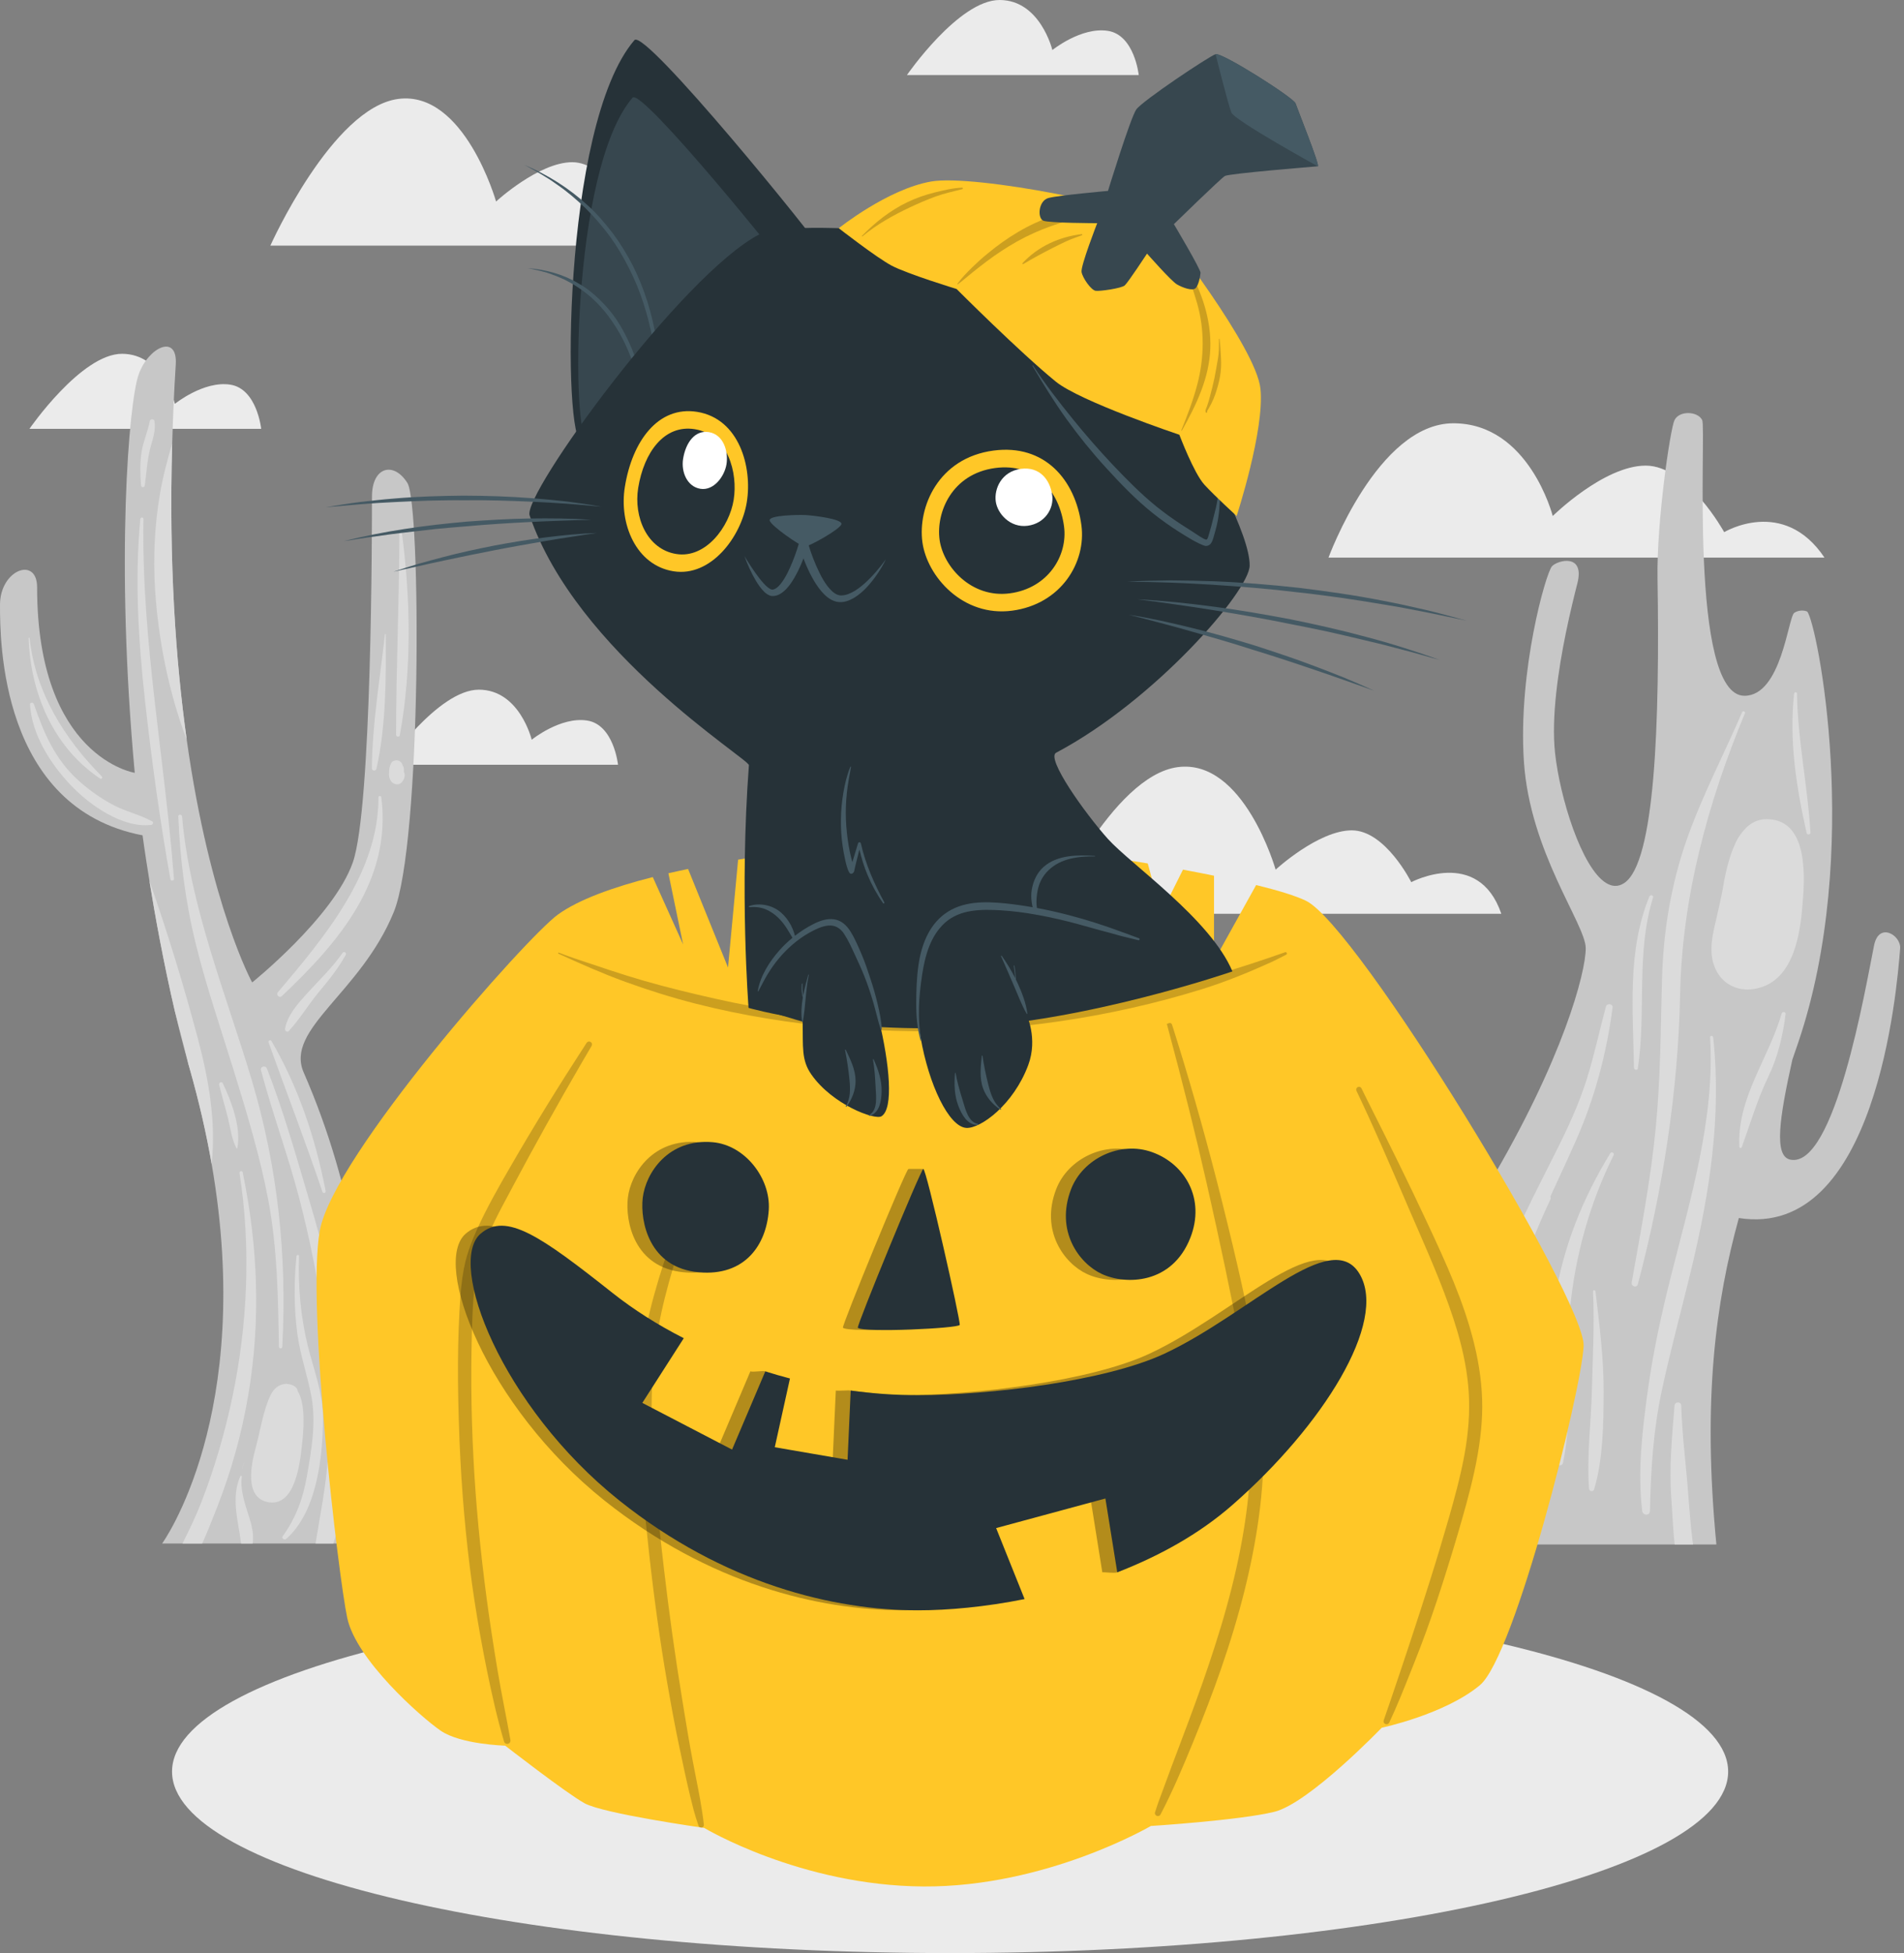 <svg width="39" height="40" viewBox="0 0 39 40" fill="none" xmlns="http://www.w3.org/2000/svg">
<rect x="0" y="0" width="39" height="40" fill="#808080" stroke="none"/>
<path d="M37.371 11.42H27.212C27.212 11.42 28.219 8.669 29.77 8.669C31.32 8.669 31.805 10.568 31.805 10.568C31.805 10.568 32.851 9.536 33.71 9.536C34.569 9.536 35.317 10.899 35.317 10.899C35.317 10.899 36.531 10.166 37.371 11.42Z" fill="#EBEBEB"/>
<path d="M5.35 8.783H0.603C0.603 8.783 1.663 7.246 2.499 7.246C3.335 7.246 3.582 8.271 3.582 8.271C3.582 8.271 4.172 7.793 4.718 7.878C5.265 7.964 5.35 8.783 5.35 8.783Z" fill="#EBEBEB"/>
<path d="M23.325 1.537H18.577C18.577 1.537 19.638 0 20.474 0C21.309 0 21.556 1.025 21.556 1.025C21.556 1.025 22.146 0.547 22.693 0.632C23.239 0.717 23.325 1.537 23.325 1.537Z" fill="#EBEBEB"/>
<path d="M12.659 15.662H7.911C7.911 15.662 8.972 14.125 9.808 14.125C10.644 14.125 10.891 15.15 10.891 15.15C10.891 15.15 11.48 14.672 12.027 14.757C12.573 14.842 12.659 15.662 12.659 15.662Z" fill="#EBEBEB"/>
<path d="M14.785 5.03H5.538C5.538 5.03 6.804 2.203 8.159 2.026C9.513 1.85 10.161 4.127 10.161 4.127C10.161 4.127 11.035 3.322 11.722 3.322C12.409 3.322 12.939 4.382 12.939 4.382C12.939 4.382 14.314 3.656 14.785 5.03Z" fill="#EBEBEB"/>
<path d="M30.752 18.715H21.505C21.505 18.715 22.771 15.887 24.126 15.711C25.481 15.534 26.129 17.811 26.129 17.811C26.129 17.811 27.002 17.006 27.69 17.006C28.377 17.006 28.907 18.067 28.907 18.067C28.907 18.067 30.281 17.34 30.752 18.715Z" fill="#EBEBEB"/>
<path d="M38.921 19.425C38.855 20.265 38.432 25.389 35.617 24.946C35.144 26.662 34.87 28.659 35.157 31.632H29.093C29.093 31.632 28.459 27.679 30.479 24.283C32.022 21.688 32.481 19.912 32.481 19.422C32.481 18.931 31.336 17.459 31.214 15.592C31.092 13.733 31.668 11.723 31.791 11.596C31.914 11.468 32.466 11.333 32.31 11.946C32.253 12.168 32.162 12.535 32.073 12.966C31.918 13.726 31.774 14.688 31.852 15.417C31.951 16.338 32.397 17.776 32.898 18.084C33.02 18.159 33.144 18.168 33.268 18.086C33.902 17.671 33.999 14.803 33.951 11.837C33.932 10.705 34.209 8.789 34.3 8.603C34.396 8.408 34.768 8.416 34.866 8.602C34.956 8.773 34.583 14.25 35.732 14.25C36.493 14.25 36.626 12.633 36.753 12.551C36.88 12.468 37.012 12.52 37.018 12.526C37.222 12.766 38.157 17.452 36.832 21.357C36.793 21.472 36.754 21.585 36.715 21.696C36.715 21.697 36.715 21.697 36.714 21.698C36.449 22.894 36.329 23.68 36.671 23.75C37.58 23.938 38.207 20.256 38.386 19.366C38.484 18.869 38.943 19.157 38.921 19.425Z" fill="#C7C7C7"/>
<path d="M36.915 18.602C36.86 19.243 36.691 20.141 35.919 20.256C35.584 20.306 35.28 20.154 35.138 19.843C34.979 19.498 35.086 19.115 35.168 18.765C35.205 18.606 35.239 18.443 35.274 18.279C35.324 17.979 35.397 17.587 35.544 17.277C35.574 17.206 35.61 17.141 35.655 17.086C35.789 16.893 35.97 16.767 36.22 16.777C37.072 16.814 36.964 18.04 36.915 18.602Z" fill="#DBDBDB"/>
<path d="M32.271 23.38C32.104 23.757 31.93 24.13 31.757 24.504C31.765 24.523 31.766 24.547 31.754 24.572C31.215 25.718 30.816 26.928 30.59 28.174C30.381 29.329 30.393 30.47 30.39 31.632H29.9C29.686 30.838 29.723 29.942 29.829 29.152C29.964 28.145 30.25 27.169 30.626 26.227C30.991 25.31 31.445 24.436 31.887 23.554C32.124 23.082 32.345 22.602 32.504 22.096C32.657 21.609 32.761 21.108 32.895 20.615C32.916 20.541 33.041 20.555 33.031 20.633C32.906 21.587 32.662 22.501 32.271 23.38Z" fill="#DBDBDB"/>
<path d="M32.984 23.619C32.423 24.534 32.017 25.537 31.852 26.601C31.772 27.119 31.739 27.641 31.775 28.165C31.816 28.762 31.899 29.345 31.885 29.945C31.884 30.018 31.999 30.036 32.015 29.962C32.232 28.934 32.055 27.853 32.158 26.811C32.265 25.72 32.563 24.64 33.052 23.659C33.074 23.614 33.011 23.576 32.984 23.619Z" fill="#DBDBDB"/>
<path d="M35.686 14.582C35.313 15.448 34.874 16.28 34.558 17.173C34.228 18.106 34.07 19.07 34.043 20.057C34.015 21.075 34.014 22.092 33.914 23.108C33.81 24.171 33.608 25.215 33.422 26.266C33.408 26.348 33.526 26.384 33.548 26.301C34.056 24.392 34.375 22.345 34.414 20.369C34.452 18.381 34.981 16.437 35.743 14.606C35.757 14.573 35.7 14.549 35.686 14.582Z" fill="#DBDBDB"/>
<path d="M35.092 21.245C35.087 21.205 35.025 21.204 35.028 21.245C35.13 22.906 34.624 24.556 34.223 26.151C34.026 26.933 33.856 27.717 33.747 28.516C33.639 29.311 33.54 30.144 33.638 30.945C33.65 31.043 33.794 31.05 33.797 30.945C33.814 30.103 33.864 29.29 34.042 28.464C34.217 27.649 34.439 26.843 34.634 26.033C35.016 24.451 35.266 22.876 35.092 21.245Z" fill="#DBDBDB"/>
<path d="M34.679 31.632H34.302C34.267 31.309 34.256 30.981 34.234 30.686C34.187 30.045 34.249 29.427 34.299 28.789C34.306 28.701 34.435 28.699 34.437 28.789C34.454 29.402 34.539 30.014 34.582 30.626C34.603 30.91 34.627 31.195 34.659 31.479C34.664 31.53 34.672 31.581 34.679 31.632Z" fill="#DBDBDB"/>
<path d="M32.681 26.449C32.677 26.418 32.629 26.416 32.63 26.449C32.662 27.121 32.624 27.797 32.607 28.469C32.591 29.132 32.499 29.826 32.548 30.487C32.552 30.545 32.635 30.561 32.653 30.501C32.837 29.886 32.844 29.168 32.848 28.53C32.852 27.829 32.762 27.145 32.681 26.449Z" fill="#DBDBDB"/>
<path d="M31.353 30.127C31.355 30.604 31.354 31.138 31.267 31.632H30.957C30.9 31.114 30.948 30.558 31.004 30.066C31.083 29.384 31.16 28.7 31.252 28.02C31.261 27.959 31.356 27.976 31.355 28.034C31.35 28.732 31.348 29.429 31.353 30.127Z" fill="#DBDBDB"/>
<path d="M36.495 20.755C36.223 21.695 35.584 22.469 35.626 23.486C35.627 23.517 35.668 23.521 35.678 23.493C35.856 23.001 35.992 22.528 36.22 22.053C36.417 21.644 36.518 21.215 36.575 20.766C36.581 20.72 36.507 20.713 36.495 20.755Z" fill="#DBDBDB"/>
<path d="M36.808 14.206C36.808 14.167 36.753 14.169 36.749 14.206C36.644 15.164 36.795 16.128 37.006 17.061C37.016 17.104 37.087 17.096 37.084 17.05C37.027 16.098 36.823 15.16 36.808 14.206Z" fill="#DBDBDB"/>
<path d="M33.784 18.362C33.328 19.478 33.449 20.691 33.469 21.87C33.47 21.914 33.541 21.927 33.548 21.881C33.724 20.724 33.505 19.516 33.86 18.383C33.876 18.333 33.803 18.316 33.784 18.362Z" fill="#DBDBDB"/>
<path d="M0 12.387C0 13.107 3.42401e-07 16.548 2.92 17.108C2.92 17.108 2.968 17.471 3.061 18.039C3.172 18.728 3.35 19.718 3.585 20.725C3.585 20.728 3.586 20.73 3.587 20.732C3.669 21.079 3.757 21.427 3.852 21.766C3.852 21.769 3.853 21.771 3.853 21.774C3.863 21.806 3.871 21.837 3.881 21.869C4.078 22.561 4.227 23.217 4.335 23.837C5.232 28.982 3.321 31.612 3.321 31.612H7.339C7.339 31.612 8.335 26.797 6.221 21.966C5.83 21.072 7.385 20.345 8.065 18.681C8.642 17.272 8.625 10.339 8.345 9.892C8.066 9.445 7.619 9.556 7.619 10.171C7.619 10.786 7.619 16.544 7.227 17.662C6.836 18.779 5.165 20.121 5.165 20.121C5.165 20.121 4.306 18.564 3.825 15.153C3.825 15.152 3.825 15.152 3.825 15.152C3.6 13.548 3.457 11.536 3.527 9.083C3.526 9.082 3.526 9.081 3.527 9.081C3.541 8.563 3.565 8.024 3.6 7.466C3.641 6.826 3.04 7.107 2.841 7.667C2.64 8.227 2.36 11.467 2.76 15.828C2.76 15.828 0.76 15.516 0.76 12.027C0.76 11.387 0 11.667 0 12.387Z" fill="#C7C7C7"/>
<path d="M5.346 21.919C5.577 22.791 5.892 23.639 6.122 24.513C6.351 25.39 6.535 26.295 6.639 27.196C6.74 28.069 6.768 28.952 6.717 29.829C6.682 30.431 6.558 31.02 6.463 31.612H6.829C7.264 30.233 7.205 28.678 6.982 27.286C6.834 26.369 6.601 25.482 6.338 24.593C6.069 23.688 5.811 22.765 5.468 21.885C5.438 21.812 5.325 21.839 5.346 21.919Z" fill="#DBDBDB"/>
<path d="M3.729 16.722C3.89 18.56 4.624 20.345 5.151 22.101C5.687 23.89 5.883 25.716 5.782 27.581C5.78 27.625 5.714 27.626 5.713 27.581C5.697 26.577 5.681 25.566 5.495 24.576C5.326 23.682 5.059 22.804 4.791 21.935C4.528 21.083 4.236 20.237 4.02 19.371C3.801 18.498 3.69 17.621 3.652 16.722C3.65 16.672 3.725 16.673 3.729 16.722Z" fill="#DBDBDB"/>
<path d="M3.737 31.612H4.142C4.254 31.361 4.355 31.106 4.451 30.859C4.738 30.126 4.952 29.36 5.083 28.584C5.345 27.05 5.285 25.529 4.971 24.009C4.962 23.966 4.899 23.985 4.906 24.026C5.144 25.536 5.073 27.126 4.759 28.619C4.604 29.353 4.394 30.07 4.123 30.769C4.011 31.058 3.876 31.336 3.737 31.612Z" fill="#DBDBDB"/>
<path d="M5.243 29.628C5.335 29.29 5.392 28.874 5.549 28.559C5.61 28.437 5.714 28.355 5.836 28.345C5.845 28.342 5.854 28.34 5.865 28.341C5.879 28.342 5.893 28.344 5.906 28.347C5.931 28.35 5.956 28.356 5.982 28.366C6.031 28.385 6.087 28.422 6.096 28.48C6.096 28.483 6.097 28.486 6.097 28.489C6.276 28.771 6.21 29.375 6.185 29.596C6.147 29.942 6.053 30.849 5.51 30.768C4.983 30.689 5.153 29.957 5.243 29.628Z" fill="#DBDBDB"/>
<path d="M3.06 18.039C3.172 18.728 3.35 19.718 3.585 20.725C3.585 20.728 3.586 20.73 3.587 20.732C3.617 20.847 3.648 20.962 3.678 21.076C3.741 21.306 3.799 21.536 3.852 21.766C3.852 21.769 3.852 21.771 3.853 21.774C3.862 21.806 3.871 21.837 3.88 21.869C4.078 22.561 4.227 23.217 4.335 23.837C4.427 22.973 4.278 22.115 4.049 21.255C3.759 20.167 3.433 19.099 3.06 18.039Z" fill="#DBDBDB"/>
<path d="M7.97 15.818C7.968 15.755 7.981 15.696 8.009 15.635C8.029 15.589 8.092 15.566 8.139 15.573C8.193 15.581 8.228 15.616 8.247 15.666C8.249 15.672 8.251 15.679 8.252 15.685C8.261 15.697 8.268 15.711 8.271 15.727C8.275 15.756 8.276 15.784 8.274 15.811C8.31 15.877 8.28 15.967 8.227 16.024C8.162 16.093 8.058 16.066 8.009 15.996C7.972 15.942 7.961 15.879 7.97 15.818Z" fill="#DBDBDB"/>
<path d="M5.694 20.319C6.641 19.198 7.756 17.883 7.752 16.331C7.752 16.292 7.806 16.294 7.811 16.331C8.026 18.037 6.934 19.303 5.775 20.399C5.721 20.451 5.647 20.374 5.694 20.319Z" fill="#DBDBDB"/>
<path d="M5.839 21.07C5.886 20.791 6.104 20.552 6.288 20.348C6.536 20.073 6.805 19.823 7.016 19.516C7.044 19.476 7.107 19.511 7.082 19.555C6.929 19.832 6.735 20.075 6.532 20.316C6.317 20.573 6.142 20.871 5.916 21.115C5.882 21.152 5.832 21.112 5.839 21.07Z" fill="#DBDBDB"/>
<path d="M8.181 10.884C8.181 10.853 8.224 10.855 8.228 10.884C8.41 12.246 8.439 13.702 8.189 15.06C8.181 15.103 8.113 15.092 8.113 15.049C8.113 13.663 8.18 12.272 8.181 10.884Z" fill="#DBDBDB"/>
<path d="M7.884 12.993C7.886 12.982 7.901 12.982 7.901 12.993C7.908 13.893 7.909 14.867 7.71 15.748C7.698 15.8 7.617 15.788 7.617 15.736C7.624 14.829 7.785 13.895 7.884 12.993Z" fill="#DBDBDB"/>
<path d="M0.693 14.419C0.9 15.016 1.126 15.552 1.607 15.985C1.827 16.183 2.071 16.357 2.334 16.494C2.586 16.625 2.869 16.685 3.116 16.822C3.153 16.843 3.132 16.89 3.097 16.894C2.505 16.965 1.829 16.484 1.444 16.076C1.028 15.634 0.655 15.05 0.614 14.429C0.611 14.382 0.679 14.378 0.693 14.419Z" fill="#DBDBDB"/>
<path d="M0.606 13.069C0.726 14.182 1.316 15.124 2.087 15.903C2.108 15.925 2.08 15.965 2.053 15.947C1.093 15.309 0.622 14.188 0.587 13.069C0.587 13.057 0.605 13.057 0.606 13.069Z" fill="#DBDBDB"/>
<path d="M2.873 10.631C2.877 10.589 2.939 10.588 2.939 10.631C2.894 13.106 3.376 15.539 3.563 17.999C3.567 18.04 3.498 18.05 3.491 18.009C3.274 16.801 3.107 15.577 2.971 14.358C2.834 13.119 2.759 11.874 2.873 10.631Z" fill="#DBDBDB"/>
<path d="M3.176 12.069C3.241 13.088 3.453 14.172 3.825 15.152C3.6 13.549 3.457 11.536 3.527 9.083C3.426 9.427 3.334 9.773 3.274 10.128C3.166 10.77 3.136 11.42 3.176 12.069Z" fill="#DBDBDB"/>
<path d="M2.899 9.263C2.933 9.043 3.027 8.841 3.069 8.622C3.078 8.576 3.155 8.575 3.163 8.622C3.193 8.813 3.134 8.972 3.084 9.156C3.015 9.413 3.001 9.677 2.967 9.94C2.961 9.99 2.893 9.992 2.889 9.94C2.87 9.718 2.866 9.485 2.899 9.263Z" fill="#DBDBDB"/>
<path d="M5.56 21.32C6.117 22.277 6.46 23.31 6.67 24.391C6.679 24.434 6.618 24.452 6.604 24.409C6.258 23.381 5.865 22.367 5.5 21.346C5.488 21.31 5.542 21.289 5.56 21.32Z" fill="#DBDBDB"/>
<path d="M4.562 22.184C4.741 22.554 4.943 23.096 4.862 23.512C4.86 23.521 4.847 23.522 4.843 23.515C4.746 23.33 4.721 23.114 4.673 22.913C4.616 22.679 4.544 22.449 4.489 22.215C4.479 22.173 4.542 22.141 4.562 22.184Z" fill="#DBDBDB"/>
<path d="M5.791 31.462C6.06 31.089 6.205 30.697 6.284 30.245C6.377 29.717 6.478 29.149 6.381 28.614C6.302 28.177 6.15 27.763 6.091 27.319C6.021 26.787 6.019 26.261 6.073 25.727C6.076 25.694 6.128 25.692 6.126 25.727C6.104 26.341 6.157 26.96 6.303 27.557C6.424 28.052 6.619 28.531 6.616 29.048C6.612 29.836 6.493 30.964 5.862 31.518C5.826 31.549 5.759 31.507 5.791 31.462Z" fill="#DBDBDB"/>
<path d="M4.938 31.612H5.176C5.192 31.488 5.183 31.364 5.145 31.217C5.065 30.91 4.907 30.571 4.954 30.246C4.957 30.229 4.931 30.213 4.922 30.233C4.725 30.688 4.883 31.149 4.938 31.612Z" fill="#DBDBDB"/>
<path d="M5 29.954C5.001 29.953 5.002 29.954 5.002 29.955C4.979 29.995 4.969 30.038 4.972 30.083C4.972 30.084 4.97 30.084 4.97 30.083C4.967 30.037 4.977 29.994 5 29.954Z" fill="#DBDBDB"/>
<path d="M19.461 40C28.262 40 35.398 38.336 35.398 36.283C35.398 34.23 28.262 32.566 19.461 32.566C10.659 32.566 3.524 34.23 3.524 36.283C3.524 38.336 10.659 40 19.461 40Z" fill="#EBEBEB"/>
<path d="M32.438 27.568C32.391 28.505 31.029 33.918 30.312 34.514C29.596 35.111 28.302 35.385 28.302 35.385C28.302 35.385 26.816 36.931 26.102 37.107C25.387 37.282 23.573 37.397 23.573 37.397C23.573 37.397 21.441 38.649 18.92 38.636C16.398 38.622 14.425 37.437 14.425 37.437C14.425 37.437 12.355 37.145 11.972 36.931C11.587 36.716 10.348 35.752 10.348 35.752C10.348 35.752 9.437 35.728 9.026 35.445C8.615 35.162 7.295 33.991 7.113 33.138C6.93 32.283 6.277 26.738 6.55 25.206C6.823 23.675 10.778 19.198 11.43 18.729C11.847 18.428 12.547 18.172 13.371 17.963L13.992 19.341L13.691 17.885C13.823 17.855 13.957 17.825 14.094 17.797L14.912 19.815L15.119 17.606C16.965 17.3 18.894 17.169 19.635 17.195C20.343 17.221 21.97 17.423 23.51 17.684L23.785 18.704L24.231 17.811C24.449 17.852 24.663 17.892 24.867 17.935V19.679L25.73 18.126C26.18 18.236 26.538 18.346 26.75 18.448C27.803 18.955 32.483 26.632 32.438 27.568Z" fill="#FFC727"/>
<g opacity="0.2">
<path d="M30.361 28.817C30.359 29.218 30.306 29.654 30.197 30.148C30.103 30.579 29.979 31.01 29.85 31.45C29.723 31.881 29.586 32.32 29.442 32.755C29.29 33.212 29.139 33.628 28.981 34.023L28.898 34.232C28.76 34.578 28.618 34.937 28.456 35.28C28.445 35.302 28.425 35.314 28.401 35.314C28.394 35.314 28.386 35.312 28.378 35.31C28.347 35.297 28.332 35.266 28.342 35.235C28.363 35.169 28.386 35.103 28.409 35.039C28.424 34.997 28.438 34.957 28.452 34.916C28.769 33.986 29.043 33.156 29.289 32.376C29.433 31.921 29.558 31.501 29.676 31.093C29.786 30.707 29.911 30.257 29.994 29.808C30.081 29.337 30.109 28.913 30.084 28.511C30.059 28.124 29.984 27.72 29.854 27.275C29.643 26.56 29.339 25.86 29.045 25.183C28.995 25.071 28.947 24.959 28.898 24.846L28.795 24.607C28.474 23.86 28.141 23.087 27.785 22.341C27.771 22.312 27.783 22.278 27.812 22.263C27.84 22.25 27.873 22.262 27.887 22.289L27.931 22.379C27.967 22.452 28.003 22.524 28.039 22.597C28.415 23.343 28.848 24.212 29.251 25.078C29.612 25.854 29.985 26.656 30.196 27.522C30.308 27.976 30.362 28.411 30.361 28.817Z" fill="black"/>
<path d="M12.118 21.421C12.056 21.525 11.995 21.629 11.934 21.734C11.408 22.639 10.942 23.477 10.506 24.296L10.425 24.448C10.233 24.805 10.035 25.175 9.898 25.558C9.742 25.991 9.697 26.432 9.677 26.96C9.64 27.924 9.647 28.902 9.698 29.868C9.745 30.782 9.834 31.725 9.97 32.75C10.028 33.183 10.097 33.64 10.188 34.188C10.231 34.448 10.281 34.712 10.33 34.967C10.373 35.187 10.416 35.413 10.455 35.637C10.461 35.673 10.439 35.706 10.403 35.715C10.398 35.716 10.392 35.716 10.387 35.716C10.358 35.716 10.334 35.698 10.325 35.67C10.294 35.565 10.263 35.453 10.228 35.321C10.095 34.817 9.993 34.311 9.909 33.882C9.812 33.374 9.733 32.901 9.668 32.436C9.54 31.506 9.453 30.518 9.412 29.501C9.365 28.316 9.37 27.408 9.43 26.558C9.451 26.269 9.484 26.039 9.535 25.831C9.586 25.627 9.663 25.416 9.775 25.17C9.971 24.737 10.21 24.317 10.458 23.889C10.936 23.061 11.446 22.234 12.015 21.359C12.027 21.341 12.046 21.331 12.066 21.331C12.078 21.331 12.089 21.334 12.1 21.341C12.127 21.359 12.135 21.393 12.118 21.421Z" fill="black"/>
<path d="M25.743 27.88C25.918 28.933 25.931 30.01 25.784 31.081C25.65 32.051 25.397 33.066 25.01 34.182C24.847 34.653 24.657 35.148 24.431 35.698C24.236 36.173 24.024 36.678 23.771 37.162C23.76 37.183 23.739 37.194 23.718 37.194C23.709 37.194 23.701 37.193 23.692 37.189C23.664 37.177 23.649 37.145 23.658 37.117C23.702 36.978 23.745 36.857 23.788 36.746C23.836 36.617 23.884 36.488 23.931 36.359C23.976 36.238 24.02 36.116 24.067 35.995C24.162 35.744 24.256 35.493 24.35 35.242C24.564 34.667 24.732 34.189 24.877 33.736C25.245 32.597 25.471 31.588 25.568 30.652C25.622 30.12 25.638 29.597 25.613 29.095C25.588 28.627 25.522 28.116 25.401 27.486C25.214 26.506 24.997 25.474 24.717 24.237C24.494 23.252 24.231 22.198 23.912 21.013L23.901 20.971L23.947 20.953C23.972 20.945 23.999 20.959 24.007 20.985C24.048 21.115 24.089 21.245 24.13 21.376C24.452 22.414 24.755 23.502 25.031 24.608C25.333 25.82 25.57 26.839 25.743 27.88Z" fill="black"/>
<path d="M14.254 36.398C14.316 36.714 14.382 37.043 14.417 37.37C14.421 37.398 14.403 37.423 14.375 37.43C14.37 37.431 14.367 37.431 14.362 37.431C14.338 37.431 14.316 37.416 14.308 37.393C14.268 37.276 14.235 37.17 14.208 37.069C14.11 36.698 14.029 36.317 13.951 35.947L13.913 35.769C13.833 35.391 13.755 34.975 13.666 34.46C13.519 33.613 13.396 32.721 13.295 31.808C13.186 30.813 13.108 29.976 13.082 29.132C13.067 28.631 13.084 28.193 13.136 27.791C13.188 27.39 13.273 26.975 13.398 26.521C13.629 25.681 13.95 24.864 14.262 24.105C14.277 24.07 14.316 24.054 14.353 24.068C14.391 24.083 14.41 24.121 14.397 24.157L14.364 24.252C14.34 24.322 14.316 24.393 14.29 24.463C14.013 25.245 13.728 26.054 13.545 26.891C13.372 27.687 13.314 28.538 13.365 29.492C13.409 30.292 13.483 31.134 13.601 32.14C13.703 33.018 13.826 33.902 13.968 34.769L13.995 34.938C14.057 35.314 14.12 35.704 14.193 36.084C14.212 36.188 14.233 36.292 14.254 36.398Z" fill="black"/>
<path d="M26.324 19.502C25.857 19.668 25.384 19.819 24.911 19.964C24.435 20.109 23.962 20.255 23.479 20.374C22.518 20.61 21.54 20.77 20.554 20.854C19.568 20.938 18.576 20.947 17.589 20.881C16.597 20.815 15.611 20.671 14.642 20.452C14.158 20.343 13.675 20.226 13.198 20.089C12.722 19.952 12.254 19.791 11.784 19.633C11.67 19.595 11.557 19.554 11.445 19.51C11.433 19.506 11.425 19.525 11.437 19.531C11.888 19.738 12.34 19.938 12.807 20.108C13.278 20.279 13.758 20.43 14.243 20.554C15.213 20.802 16.209 20.959 17.206 21.046C18.204 21.134 19.21 21.143 20.21 21.076C21.205 21.009 22.196 20.865 23.169 20.646C23.658 20.537 24.142 20.407 24.621 20.259C25.099 20.11 25.562 19.921 26.018 19.715C26.129 19.665 26.237 19.606 26.346 19.552C26.375 19.538 26.354 19.492 26.324 19.502Z" fill="black"/>
</g>
<path opacity="0.3" d="M14.294 23.393C13.383 23.314 12.918 24.023 12.86 24.536C12.807 25.008 12.983 25.964 14.008 26.057C14.953 26.143 15.395 25.494 15.442 24.78C15.484 24.14 14.961 23.452 14.294 23.393Z" fill="black"/>
<path opacity="0.3" d="M21.634 24.355C21.306 25.208 21.796 25.875 22.264 26.092C22.753 26.319 23.703 26.307 24.078 25.348C24.388 24.553 23.971 23.841 23.298 23.598C22.64 23.358 21.874 23.73 21.634 24.355Z" fill="black"/>
<path opacity="0.3" d="M17.266 27.193C17.234 27.167 18.548 23.965 18.607 23.941C18.617 23.937 18.912 23.941 18.912 23.941C19.119 24.716 19.371 27.078 19.352 27.135C19.329 27.205 17.394 27.298 17.266 27.193Z" fill="black"/>
<path opacity="0.3" d="M24.94 30.821C24.301 31.381 23.677 31.879 22.885 32.202C22.828 32.225 22.63 32.196 22.579 32.202L22.337 30.69L20.099 31.296L20.682 32.75C19.875 32.912 19.116 32.98 18.5 32.98C16.769 32.98 14.525 32.441 12.384 30.734C9.96 28.801 8.839 25.864 9.541 25.265C10.062 24.819 10.774 25.318 12.247 26.485C12.668 26.817 13.158 27.131 13.701 27.407L12.852 28.732L14.69 29.688L15.37 28.086C15.434 28.106 15.612 28.068 15.676 28.086C15.78 28.117 15.77 28.204 15.876 28.232L15.565 29.64L17.056 29.897L17.12 28.479C17.199 28.489 17.346 28.47 17.425 28.479C17.802 28.522 18.115 28.574 18.5 28.574C19.938 28.574 22.332 28.293 23.552 27.721C25.3 26.902 26.961 25.108 27.544 26.092C28.126 27.075 26.79 29.201 24.94 30.821Z" fill="black"/>
<path d="M14.599 23.393C13.689 23.314 13.224 24.023 13.165 24.536C13.112 25.008 13.288 25.964 14.314 26.057C15.258 26.143 15.701 25.494 15.747 24.78C15.789 24.14 15.266 23.452 14.599 23.393Z" fill="#263238"/>
<path d="M21.939 24.355C21.611 25.208 22.101 25.875 22.569 26.092C23.058 26.319 24.008 26.307 24.383 25.348C24.693 24.553 24.276 23.841 23.603 23.598C22.945 23.358 22.179 23.73 21.939 24.355Z" fill="#263238"/>
<path d="M17.571 27.193C17.539 27.167 18.853 23.965 18.912 23.941C18.97 23.918 19.681 27.065 19.658 27.135C19.634 27.205 17.7 27.298 17.571 27.193Z" fill="#263238"/>
<path d="M25.245 30.821C24.561 31.421 23.738 31.872 22.885 32.202L22.642 30.69L20.404 31.296L20.987 32.75C20.18 32.912 19.421 32.98 18.805 32.98C17.074 32.98 14.83 32.441 12.689 30.734C10.266 28.801 9.145 25.864 9.846 25.265C10.368 24.819 11.079 25.318 12.553 26.485C12.973 26.817 13.463 27.131 14.006 27.407L13.157 28.732L14.995 29.688L15.676 28.086C15.842 28.139 16.01 28.187 16.181 28.232L15.87 29.64L17.361 29.897L17.425 28.479C17.878 28.541 18.339 28.574 18.805 28.574C20.244 28.574 22.638 28.293 23.858 27.721C25.605 26.902 27.267 25.108 27.849 26.092C28.431 27.075 27.095 29.201 25.245 30.821Z" fill="#263238"/>
<path d="M11.92 9.057C11.524 9.079 11.499 2.566 12.995 0.822C13.21 0.572 16.765 4.957 16.816 5.108C16.866 5.258 12.736 9.012 11.92 9.057Z" fill="#263238"/>
<path d="M12.04 9.027C11.703 9.046 11.681 3.488 12.957 2C13.141 1.787 16.174 5.529 16.218 5.657C16.261 5.786 12.736 8.989 12.04 9.027Z" fill="#37474F"/>
<path d="M13.231 8.6C13.212 8.421 13.184 8.245 13.145 8.071C13.108 7.896 13.062 7.724 13.007 7.555C12.896 7.217 12.75 6.891 12.55 6.6C12.355 6.307 12.103 6.05 11.804 5.863C11.732 5.813 11.652 5.775 11.574 5.732C11.493 5.698 11.414 5.657 11.329 5.63C11.163 5.563 10.988 5.529 10.812 5.492C11.169 5.519 11.529 5.614 11.842 5.801C12.002 5.889 12.146 6.004 12.276 6.13C12.407 6.257 12.527 6.396 12.629 6.547C12.828 6.851 12.979 7.186 13.076 7.534C13.173 7.882 13.231 8.241 13.231 8.6Z" fill="#455A64"/>
<path d="M13.48 8.483C13.495 8.226 13.491 7.968 13.47 7.712C13.451 7.455 13.419 7.2 13.369 6.949C13.271 6.446 13.119 5.952 12.886 5.497C12.771 5.269 12.642 5.048 12.492 4.841C12.34 4.636 12.173 4.442 11.991 4.262C11.807 4.085 11.612 3.917 11.399 3.773C11.191 3.621 10.965 3.498 10.738 3.376C11.213 3.576 11.659 3.855 12.041 4.209C12.235 4.383 12.403 4.583 12.561 4.79C12.716 4.999 12.851 5.223 12.97 5.455C13.201 5.922 13.357 6.424 13.441 6.936C13.522 7.448 13.546 7.971 13.48 8.483Z" fill="#455A64"/>
<path d="M15.34 15.672C15.349 15.547 11.809 13.371 10.848 10.555C10.702 10.126 13.969 5.625 15.552 4.801C16.351 4.386 21.771 5.049 22.027 5.203C22.283 5.357 25.618 10.36 25.597 11.586C25.587 12.111 23.653 14.346 21.633 15.416C21.42 15.529 22.222 16.655 22.692 17.18C23.163 17.704 24.795 18.826 25.244 19.895C25.244 19.895 22.231 20.934 19.659 21.044C17.087 21.154 15.333 20.642 15.333 20.642C15.333 20.642 15.146 18.262 15.34 15.672Z" fill="#263238"/>
<path d="M14.231 8.214C13.38 8.077 12.815 8.858 12.656 9.85C12.527 10.654 12.9 11.556 13.716 11.687C14.533 11.819 15.193 10.935 15.314 10.18C15.436 9.426 15.155 8.362 14.231 8.214Z" fill="#263238"/>
<path d="M14.279 8.435C13.479 8.307 12.948 9.04 12.799 9.973C12.677 10.729 13.028 11.577 13.795 11.7C14.563 11.823 15.183 10.993 15.297 10.283C15.412 9.574 15.147 8.575 14.279 8.435Z" fill="#FFC727"/>
<path d="M14.231 8.79C13.605 8.69 13.19 9.264 13.072 9.994C12.977 10.586 13.252 11.25 13.852 11.346C14.453 11.443 14.939 10.793 15.028 10.237C15.117 9.682 14.911 8.9 14.231 8.79Z" fill="#263238"/>
<path d="M14.519 8.85C14.234 8.804 14.046 9.065 13.992 9.397C13.949 9.665 14.074 9.967 14.347 10.011C14.62 10.054 14.84 9.759 14.881 9.507C14.921 9.255 14.827 8.9 14.519 8.85Z" fill="white"/>
<path d="M20.429 9.005C21.541 8.858 22.212 9.637 22.344 10.634C22.451 11.441 21.901 12.352 20.834 12.493C19.768 12.635 18.98 11.754 18.879 10.996C18.779 10.238 19.223 9.165 20.429 9.005Z" fill="#263238"/>
<path d="M20.35 9.228C21.395 9.09 22.026 9.822 22.151 10.759C22.251 11.518 21.734 12.374 20.731 12.507C19.728 12.64 18.988 11.812 18.893 11.099C18.799 10.387 19.216 9.379 20.35 9.228Z" fill="#FFC727"/>
<path d="M20.386 9.585C21.203 9.477 21.698 10.05 21.795 10.783C21.874 11.377 21.469 12.048 20.684 12.152C19.899 12.256 19.319 11.607 19.245 11.05C19.172 10.492 19.498 9.703 20.386 9.585Z" fill="#263238"/>
<path d="M20.913 9.602C21.285 9.553 21.509 9.813 21.553 10.146C21.589 10.416 21.405 10.72 21.049 10.768C20.692 10.815 20.429 10.52 20.396 10.267C20.362 10.014 20.51 9.656 20.913 9.602Z" fill="white"/>
<path d="M17.235 10.733C17.217 10.838 16.556 11.201 16.482 11.197C16.409 11.193 15.777 10.764 15.765 10.656C15.754 10.55 16.353 10.541 16.506 10.549C16.659 10.557 17.255 10.628 17.235 10.733Z" fill="#455A64"/>
<path d="M15.249 11.39C15.345 11.547 15.444 11.702 15.555 11.844C15.611 11.914 15.669 11.985 15.734 12.035C15.765 12.059 15.802 12.077 15.821 12.076C15.841 12.075 15.879 12.062 15.906 12.041C15.966 11.999 16.016 11.928 16.062 11.856C16.108 11.783 16.147 11.704 16.183 11.623C16.255 11.461 16.318 11.29 16.367 11.12L16.458 10.806L16.55 11.121C16.61 11.328 16.69 11.537 16.785 11.73C16.832 11.827 16.886 11.921 16.949 12.004C17.013 12.084 17.085 12.16 17.168 12.185L17.199 12.193L17.23 12.195C17.253 12.195 17.277 12.192 17.301 12.188C17.348 12.178 17.397 12.16 17.443 12.137C17.537 12.091 17.624 12.024 17.706 11.952C17.87 11.806 18.015 11.633 18.148 11.453C18.047 11.654 17.922 11.844 17.767 12.014C17.69 12.099 17.603 12.177 17.5 12.24C17.397 12.3 17.277 12.354 17.131 12.323C16.995 12.288 16.899 12.197 16.822 12.107C16.744 12.014 16.682 11.914 16.627 11.812C16.517 11.607 16.436 11.394 16.367 11.172L16.55 11.173C16.492 11.354 16.428 11.528 16.344 11.699C16.302 11.783 16.254 11.867 16.199 11.947C16.143 12.026 16.078 12.104 15.983 12.162C15.934 12.19 15.882 12.211 15.81 12.207C15.737 12.196 15.695 12.157 15.657 12.124C15.584 12.052 15.531 11.974 15.483 11.894C15.388 11.732 15.311 11.564 15.249 11.39Z" fill="#455A64"/>
<path d="M24.237 19.927C24.416 19.498 20.65 17.994 19.398 18.817C18.146 19.64 19.078 23.056 19.793 23.1C20.084 23.118 20.76 22.626 21.062 21.812C21.265 21.265 21.024 20.776 21.024 20.776C21.024 20.776 24.062 20.346 24.237 19.927Z" fill="#263238"/>
<path d="M20.11 21.624C20.111 21.616 20.123 21.616 20.124 21.624C20.156 21.827 20.196 22.03 20.248 22.23C20.295 22.411 20.352 22.589 20.503 22.712C20.512 22.72 20.502 22.733 20.492 22.727C20.335 22.623 20.201 22.47 20.137 22.291C20.059 22.075 20.088 21.847 20.11 21.624Z" fill="#455A64"/>
<path d="M19.561 21.977C19.561 21.97 19.573 21.969 19.574 21.977C19.6 22.133 19.654 22.327 19.724 22.552C19.774 22.713 19.831 22.975 20.023 23.016C20.056 23.023 20.049 23.04 20.015 23.04C19.81 23.037 19.695 22.817 19.631 22.652C19.547 22.434 19.543 22.207 19.561 21.977Z" fill="#455A64"/>
<path d="M23.329 19.216C23.213 19.175 23.1 19.128 22.983 19.089C22.888 19.057 22.162 18.768 21.24 18.596C21.234 18.556 21.23 18.517 21.23 18.477C21.23 18.399 21.238 18.323 21.252 18.247C21.282 18.085 21.356 17.94 21.474 17.826C21.729 17.578 22.088 17.536 22.428 17.54C22.434 17.54 22.435 17.53 22.428 17.53C22.073 17.507 21.659 17.505 21.375 17.756C21.24 17.876 21.164 18.045 21.134 18.22C21.119 18.307 21.12 18.397 21.134 18.484C21.138 18.512 21.144 18.547 21.152 18.581C20.971 18.549 20.785 18.522 20.594 18.502C20.168 18.459 19.709 18.451 19.348 18.719C19.017 18.964 18.869 19.374 18.813 19.767C18.777 20.02 18.767 20.282 18.767 20.539C18.766 20.799 18.785 21.059 18.856 21.311C18.859 21.32 18.873 21.317 18.871 21.308C18.789 20.864 18.821 20.408 18.888 19.965C18.947 19.578 19.055 19.17 19.356 18.898C19.668 18.618 20.108 18.621 20.504 18.644C20.748 18.659 20.99 18.691 21.219 18.732L21.219 18.732C21.226 18.739 21.235 18.739 21.242 18.736C21.854 18.845 22.368 19.011 22.547 19.056C22.674 19.087 22.799 19.124 22.925 19.159C23.055 19.195 23.186 19.222 23.316 19.256C23.342 19.262 23.355 19.225 23.329 19.216Z" fill="#455A64"/>
<path d="M20.845 20.137C20.834 20.112 20.821 20.088 20.809 20.063C20.804 19.968 20.795 19.873 20.779 19.778C20.778 19.77 20.765 19.773 20.766 19.781C20.78 19.864 20.788 19.947 20.794 20.031C20.714 19.872 20.619 19.72 20.519 19.576C20.513 19.567 20.501 19.577 20.505 19.585C20.595 19.782 20.677 19.981 20.764 20.179C20.849 20.373 20.924 20.579 21.03 20.764C21.034 20.771 21.044 20.767 21.043 20.759C21.018 20.545 20.933 20.332 20.845 20.137Z" fill="#455A64"/>
<path d="M15.914 19.581C16.089 19.38 16.699 18.784 17.196 18.988C17.692 19.193 18.565 22.548 18.055 22.862C17.921 22.945 17.053 22.626 16.62 22.007C16.41 21.709 16.451 21.437 16.441 20.924C16.441 20.924 15.58 20.679 15.505 20.612C15.43 20.545 15.644 19.891 15.914 19.581Z" fill="#263238"/>
<path d="M17.976 20.561C17.935 20.386 17.885 20.213 17.828 20.042C17.773 19.872 17.716 19.703 17.646 19.539C17.579 19.384 17.511 19.222 17.421 19.078C17.342 18.952 17.236 18.85 17.085 18.828C16.939 18.806 16.789 18.86 16.661 18.925C16.528 18.992 16.401 19.074 16.283 19.166C16.278 19.143 16.271 19.12 16.265 19.103C16.247 19.049 16.226 18.996 16.199 18.946C16.146 18.848 16.08 18.761 15.996 18.688C15.823 18.538 15.562 18.482 15.344 18.557C15.33 18.561 15.339 18.58 15.351 18.579C15.468 18.571 15.579 18.579 15.688 18.625C15.78 18.664 15.864 18.723 15.937 18.792C16.005 18.857 16.066 18.935 16.117 19.015C16.144 19.058 16.17 19.101 16.196 19.145C16.207 19.163 16.219 19.186 16.233 19.206C16.138 19.284 16.049 19.369 15.968 19.46C15.762 19.692 15.574 19.986 15.521 20.296C15.52 20.303 15.531 20.307 15.534 20.301C15.599 20.181 15.658 20.06 15.729 19.944C15.798 19.832 15.874 19.724 15.958 19.624C16.132 19.418 16.341 19.235 16.577 19.103C16.697 19.036 16.827 18.97 16.965 18.956C17.105 18.943 17.213 19.01 17.288 19.123C17.375 19.255 17.442 19.405 17.508 19.548C17.576 19.695 17.645 19.843 17.705 19.994C17.774 20.167 17.833 20.345 17.886 20.524C17.94 20.708 17.98 20.896 18.038 21.079C18.041 21.091 18.063 21.093 18.062 21.077C18.054 20.904 18.016 20.73 17.976 20.561Z" fill="#455A64"/>
<path d="M16.556 19.964C16.517 20.103 16.479 20.245 16.452 20.389C16.439 20.311 16.435 20.232 16.439 20.153C16.44 20.142 16.424 20.141 16.422 20.152C16.412 20.246 16.421 20.34 16.444 20.431C16.416 20.595 16.405 20.761 16.43 20.925C16.431 20.934 16.442 20.932 16.444 20.925C16.503 20.608 16.5 20.282 16.567 19.966C16.569 19.96 16.558 19.958 16.556 19.964Z" fill="#455A64"/>
<path d="M17.323 21.499C17.319 21.492 17.308 21.495 17.309 21.503C17.349 21.705 17.38 21.91 17.4 22.115C17.418 22.302 17.424 22.489 17.325 22.656C17.319 22.666 17.333 22.675 17.34 22.666C17.452 22.515 17.526 22.325 17.525 22.136C17.524 21.906 17.419 21.701 17.323 21.499Z" fill="#455A64"/>
<path d="M17.895 21.696C17.891 21.689 17.88 21.692 17.881 21.7C17.91 21.855 17.926 22.057 17.937 22.292C17.945 22.46 17.981 22.726 17.814 22.83C17.785 22.848 17.798 22.861 17.83 22.849C18.022 22.777 18.055 22.531 18.058 22.354C18.063 22.12 17.989 21.906 17.895 21.696Z" fill="#455A64"/>
<path d="M12.313 10.378C11.844 10.33 11.374 10.297 10.903 10.276C10.433 10.255 9.963 10.239 9.492 10.246C9.257 10.243 9.022 10.249 8.786 10.253C8.551 10.262 8.316 10.27 8.081 10.283C7.611 10.303 7.142 10.348 6.672 10.389C6.905 10.351 7.138 10.311 7.372 10.282C7.606 10.255 7.841 10.228 8.076 10.21C8.547 10.169 9.02 10.156 9.492 10.151C9.964 10.153 10.437 10.167 10.908 10.204C11.143 10.222 11.378 10.245 11.613 10.271C11.847 10.303 12.081 10.333 12.313 10.378Z" fill="#455A64"/>
<path d="M12.114 10.646C11.902 10.651 11.689 10.656 11.477 10.665C11.265 10.672 11.053 10.681 10.841 10.692C10.417 10.714 9.993 10.739 9.571 10.778C9.359 10.793 9.148 10.814 8.937 10.833L8.305 10.905L7.989 10.944L7.673 10.989C7.462 11.013 7.254 11.054 7.043 11.082C7.456 10.981 7.873 10.896 8.295 10.833C8.715 10.767 9.139 10.721 9.563 10.683C9.988 10.652 10.413 10.626 10.838 10.619C11.264 10.613 11.69 10.616 12.114 10.646Z" fill="#455A64"/>
<path d="M12.229 10.916C12.053 10.941 11.878 10.966 11.703 10.995C11.528 11.021 11.353 11.049 11.179 11.079C10.831 11.14 10.482 11.2 10.135 11.268C9.788 11.335 9.442 11.406 9.096 11.48C8.749 11.553 8.405 11.635 8.058 11.709C8.226 11.653 8.396 11.6 8.566 11.549C8.736 11.501 8.907 11.453 9.079 11.409C9.422 11.318 9.769 11.244 10.117 11.175C10.466 11.109 10.816 11.051 11.168 11.007C11.52 10.963 11.874 10.927 12.229 10.916Z" fill="#455A64"/>
<path d="M23.089 11.915C23.381 11.894 23.674 11.891 23.966 11.886C24.259 11.888 24.552 11.893 24.845 11.904C25.43 11.926 26.015 11.974 26.597 12.038C27.179 12.109 27.759 12.191 28.334 12.305C28.622 12.359 28.908 12.423 29.193 12.489C29.336 12.521 29.477 12.559 29.619 12.597L30.042 12.712C29.469 12.592 28.898 12.469 28.321 12.377C28.033 12.327 27.744 12.284 27.456 12.241C27.166 12.203 26.877 12.161 26.586 12.132C26.006 12.06 25.424 12.014 24.841 11.976C24.258 11.94 23.674 11.916 23.089 11.915Z" fill="#455A64"/>
<path d="M23.296 12.274C23.823 12.3 24.349 12.357 24.872 12.426C25.396 12.495 25.916 12.586 26.435 12.684C26.953 12.789 27.468 12.905 27.978 13.043C28.489 13.176 28.992 13.338 29.489 13.515C29.233 13.449 28.983 13.369 28.726 13.307L28.344 13.206L27.96 13.114C27.704 13.051 27.447 12.994 27.191 12.935C26.933 12.882 26.675 12.826 26.417 12.778C25.901 12.672 25.382 12.582 24.862 12.498C24.602 12.456 24.341 12.416 24.08 12.38C23.82 12.341 23.558 12.307 23.296 12.274Z" fill="#455A64"/>
<path d="M23.118 12.59C23.553 12.657 23.983 12.754 24.41 12.859C24.838 12.964 25.261 13.086 25.682 13.214C26.101 13.35 26.519 13.487 26.93 13.644C27.137 13.72 27.34 13.803 27.545 13.884C27.748 13.969 27.95 14.057 28.15 14.147C27.735 14.002 27.322 13.851 26.906 13.712C26.49 13.57 26.073 13.433 25.654 13.305C25.236 13.169 24.814 13.049 24.392 12.929C24.181 12.868 23.969 12.811 23.757 12.755C23.545 12.697 23.332 12.643 23.118 12.59Z" fill="#455A64"/>
<path d="M19.976 4.862C19.592 4.96 23.11 11.084 24.747 11.106C25.076 11.111 25.028 8.189 24.998 8.033C24.981 7.95 24.003 5.769 22.681 5.215C22.229 5.026 20.23 4.797 19.976 4.862Z" fill="#263238"/>
<path d="M24.973 9.861C24.964 10.066 24.941 10.275 24.887 10.473C24.861 10.574 24.837 10.675 24.811 10.775C24.797 10.825 24.783 10.875 24.768 10.925C24.76 10.95 24.744 11.039 24.713 11.051C24.68 11.064 24.491 10.93 24.447 10.902C24.36 10.847 24.273 10.792 24.186 10.735C24.014 10.622 23.847 10.502 23.687 10.373C23.364 10.111 23.07 9.812 22.785 9.511C22.506 9.215 22.238 8.907 21.982 8.592C21.693 8.236 21.409 7.869 21.159 7.485C21.154 7.477 21.143 7.485 21.148 7.493C21.369 7.867 21.594 8.234 21.848 8.587C22.1 8.935 22.37 9.269 22.66 9.586C22.958 9.912 23.267 10.234 23.613 10.51C23.782 10.645 23.958 10.77 24.14 10.886C24.233 10.945 24.326 11.002 24.42 11.057C24.468 11.084 24.654 11.186 24.706 11.182C24.824 11.173 24.844 11.045 24.871 10.954C24.907 10.834 24.937 10.714 24.956 10.591C24.991 10.352 24.995 10.103 24.988 9.861C24.988 9.853 24.974 9.852 24.973 9.861Z" fill="#455A64"/>
<path d="M18.113 18.48C17.909 18.103 17.728 17.697 17.634 17.276C17.627 17.242 17.585 17.24 17.575 17.273C17.548 17.364 17.47 17.618 17.459 17.657C17.452 17.631 17.445 17.606 17.438 17.581C17.416 17.494 17.398 17.406 17.383 17.318C17.353 17.14 17.334 16.96 17.327 16.78C17.321 16.601 17.327 16.421 17.346 16.242C17.364 16.062 17.4 15.887 17.431 15.709C17.432 15.701 17.421 15.697 17.418 15.704C17.347 15.873 17.305 16.059 17.274 16.239C17.244 16.418 17.227 16.599 17.225 16.78C17.222 16.963 17.233 17.147 17.26 17.329C17.274 17.423 17.291 17.517 17.312 17.61C17.332 17.698 17.352 17.793 17.397 17.872C17.427 17.924 17.492 17.884 17.498 17.834C17.501 17.805 17.589 17.451 17.603 17.399C17.648 17.579 17.699 17.755 17.773 17.927C17.858 18.127 17.963 18.32 18.089 18.498C18.101 18.514 18.122 18.497 18.113 18.48Z" fill="#455A64"/>
<path d="M17.181 4.674C17.181 4.674 17.941 5.267 18.259 5.438C18.576 5.608 19.594 5.919 19.594 5.919C19.594 5.919 20.871 7.199 21.625 7.815C22.126 8.224 24.157 8.904 24.157 8.904C24.157 8.904 24.454 9.692 24.671 9.928C24.888 10.164 25.33 10.568 25.33 10.568C25.33 10.568 25.907 8.806 25.818 7.96C25.728 7.114 23.858 4.722 23.753 4.602C23.443 4.249 19.97 3.563 19.075 3.717C18.181 3.872 17.181 4.674 17.181 4.674Z" fill="#FFC727"/>
<g opacity="0.2">
<path d="M23.157 4.372C22.896 4.306 22.632 4.276 22.363 4.28C22.089 4.284 21.823 4.341 21.564 4.426C21.067 4.589 20.623 4.866 20.223 5.198C20.114 5.287 20.009 5.382 19.909 5.48C19.804 5.584 19.697 5.692 19.611 5.812C19.606 5.818 19.614 5.827 19.62 5.822C19.722 5.748 19.815 5.663 19.913 5.585C20.01 5.508 20.106 5.431 20.205 5.357C20.405 5.207 20.613 5.069 20.832 4.946C21.281 4.695 21.759 4.529 22.265 4.436C22.556 4.382 22.858 4.366 23.152 4.403C23.172 4.405 23.177 4.377 23.157 4.372Z" fill="black"/>
<path d="M24.338 5.489C24.176 5.202 23.992 4.925 23.782 4.671C23.775 4.663 23.763 4.672 23.769 4.681C23.933 4.918 24.088 5.16 24.219 5.418C24.347 5.669 24.442 5.937 24.52 6.208C24.676 6.753 24.668 7.324 24.525 7.872C24.441 8.192 24.322 8.505 24.198 8.811C24.194 8.82 24.206 8.825 24.21 8.817C24.502 8.296 24.771 7.743 24.791 7.134C24.811 6.552 24.621 5.991 24.338 5.489Z" fill="black"/>
<path d="M24.98 6.943C24.979 6.936 24.968 6.937 24.968 6.944C24.97 7.082 24.971 7.219 24.946 7.355C24.923 7.486 24.901 7.616 24.875 7.746C24.849 7.873 24.817 7.997 24.783 8.122C24.765 8.189 24.747 8.257 24.723 8.323C24.71 8.359 24.676 8.413 24.701 8.449C24.704 8.453 24.71 8.455 24.715 8.453C24.726 8.449 24.727 8.447 24.729 8.435C24.729 8.431 24.726 8.427 24.722 8.426C24.746 8.391 24.806 8.278 24.812 8.266C24.842 8.207 24.868 8.145 24.89 8.083C24.932 7.963 24.966 7.841 24.989 7.716C25.011 7.593 25.018 7.463 25.01 7.338C25 7.206 24.999 7.074 24.98 6.943Z" fill="black"/>
<path d="M19.706 3.843C19.515 3.851 19.322 3.898 19.136 3.944C18.944 3.992 18.76 4.057 18.581 4.143C18.406 4.227 18.239 4.333 18.084 4.45C17.929 4.566 17.791 4.695 17.654 4.832C17.649 4.838 17.658 4.847 17.664 4.842C17.957 4.597 18.296 4.408 18.64 4.246C18.812 4.165 18.988 4.089 19.166 4.024C19.346 3.959 19.529 3.921 19.713 3.873C19.731 3.869 19.723 3.842 19.706 3.843Z" fill="black"/>
<path d="M22.157 4.795C21.697 4.85 21.26 5.048 20.944 5.39C20.934 5.401 20.949 5.414 20.96 5.408C21.154 5.292 21.35 5.186 21.551 5.084C21.648 5.035 21.744 4.985 21.843 4.941C21.947 4.894 22.054 4.857 22.162 4.818C22.174 4.814 22.17 4.794 22.157 4.795Z" fill="black"/>
</g>
<path d="M22.695 3.91C22.695 3.91 21.684 3.999 21.476 4.055C21.267 4.111 21.245 4.472 21.373 4.521C21.5 4.569 22.474 4.571 22.474 4.571C22.474 4.571 22.132 5.448 22.154 5.571C22.175 5.694 22.35 5.943 22.443 5.956C22.535 5.968 22.97 5.905 23.038 5.846C23.106 5.786 23.495 5.194 23.495 5.194C23.495 5.194 23.988 5.755 24.108 5.825C24.228 5.894 24.42 5.961 24.485 5.906C24.55 5.851 24.585 5.66 24.591 5.588C24.596 5.517 24.045 4.591 24.045 4.591C24.045 4.591 25.006 3.653 25.09 3.604C25.174 3.554 26.94 3.41 26.993 3.406C27.045 3.402 26.575 2.233 26.537 2.117C26.498 2.001 25.03 1.07 24.899 1.11C24.769 1.15 23.394 2.068 23.274 2.243C23.153 2.418 22.695 3.91 22.695 3.91Z" fill="#37474F"/>
<path d="M26.992 3.406C26.992 3.406 25.293 2.471 25.223 2.305C25.154 2.137 24.899 1.11 24.899 1.11C25.03 1.07 26.498 2.001 26.536 2.117C26.575 2.233 27.045 3.401 26.992 3.406Z" fill="#455A64"/>
</svg>